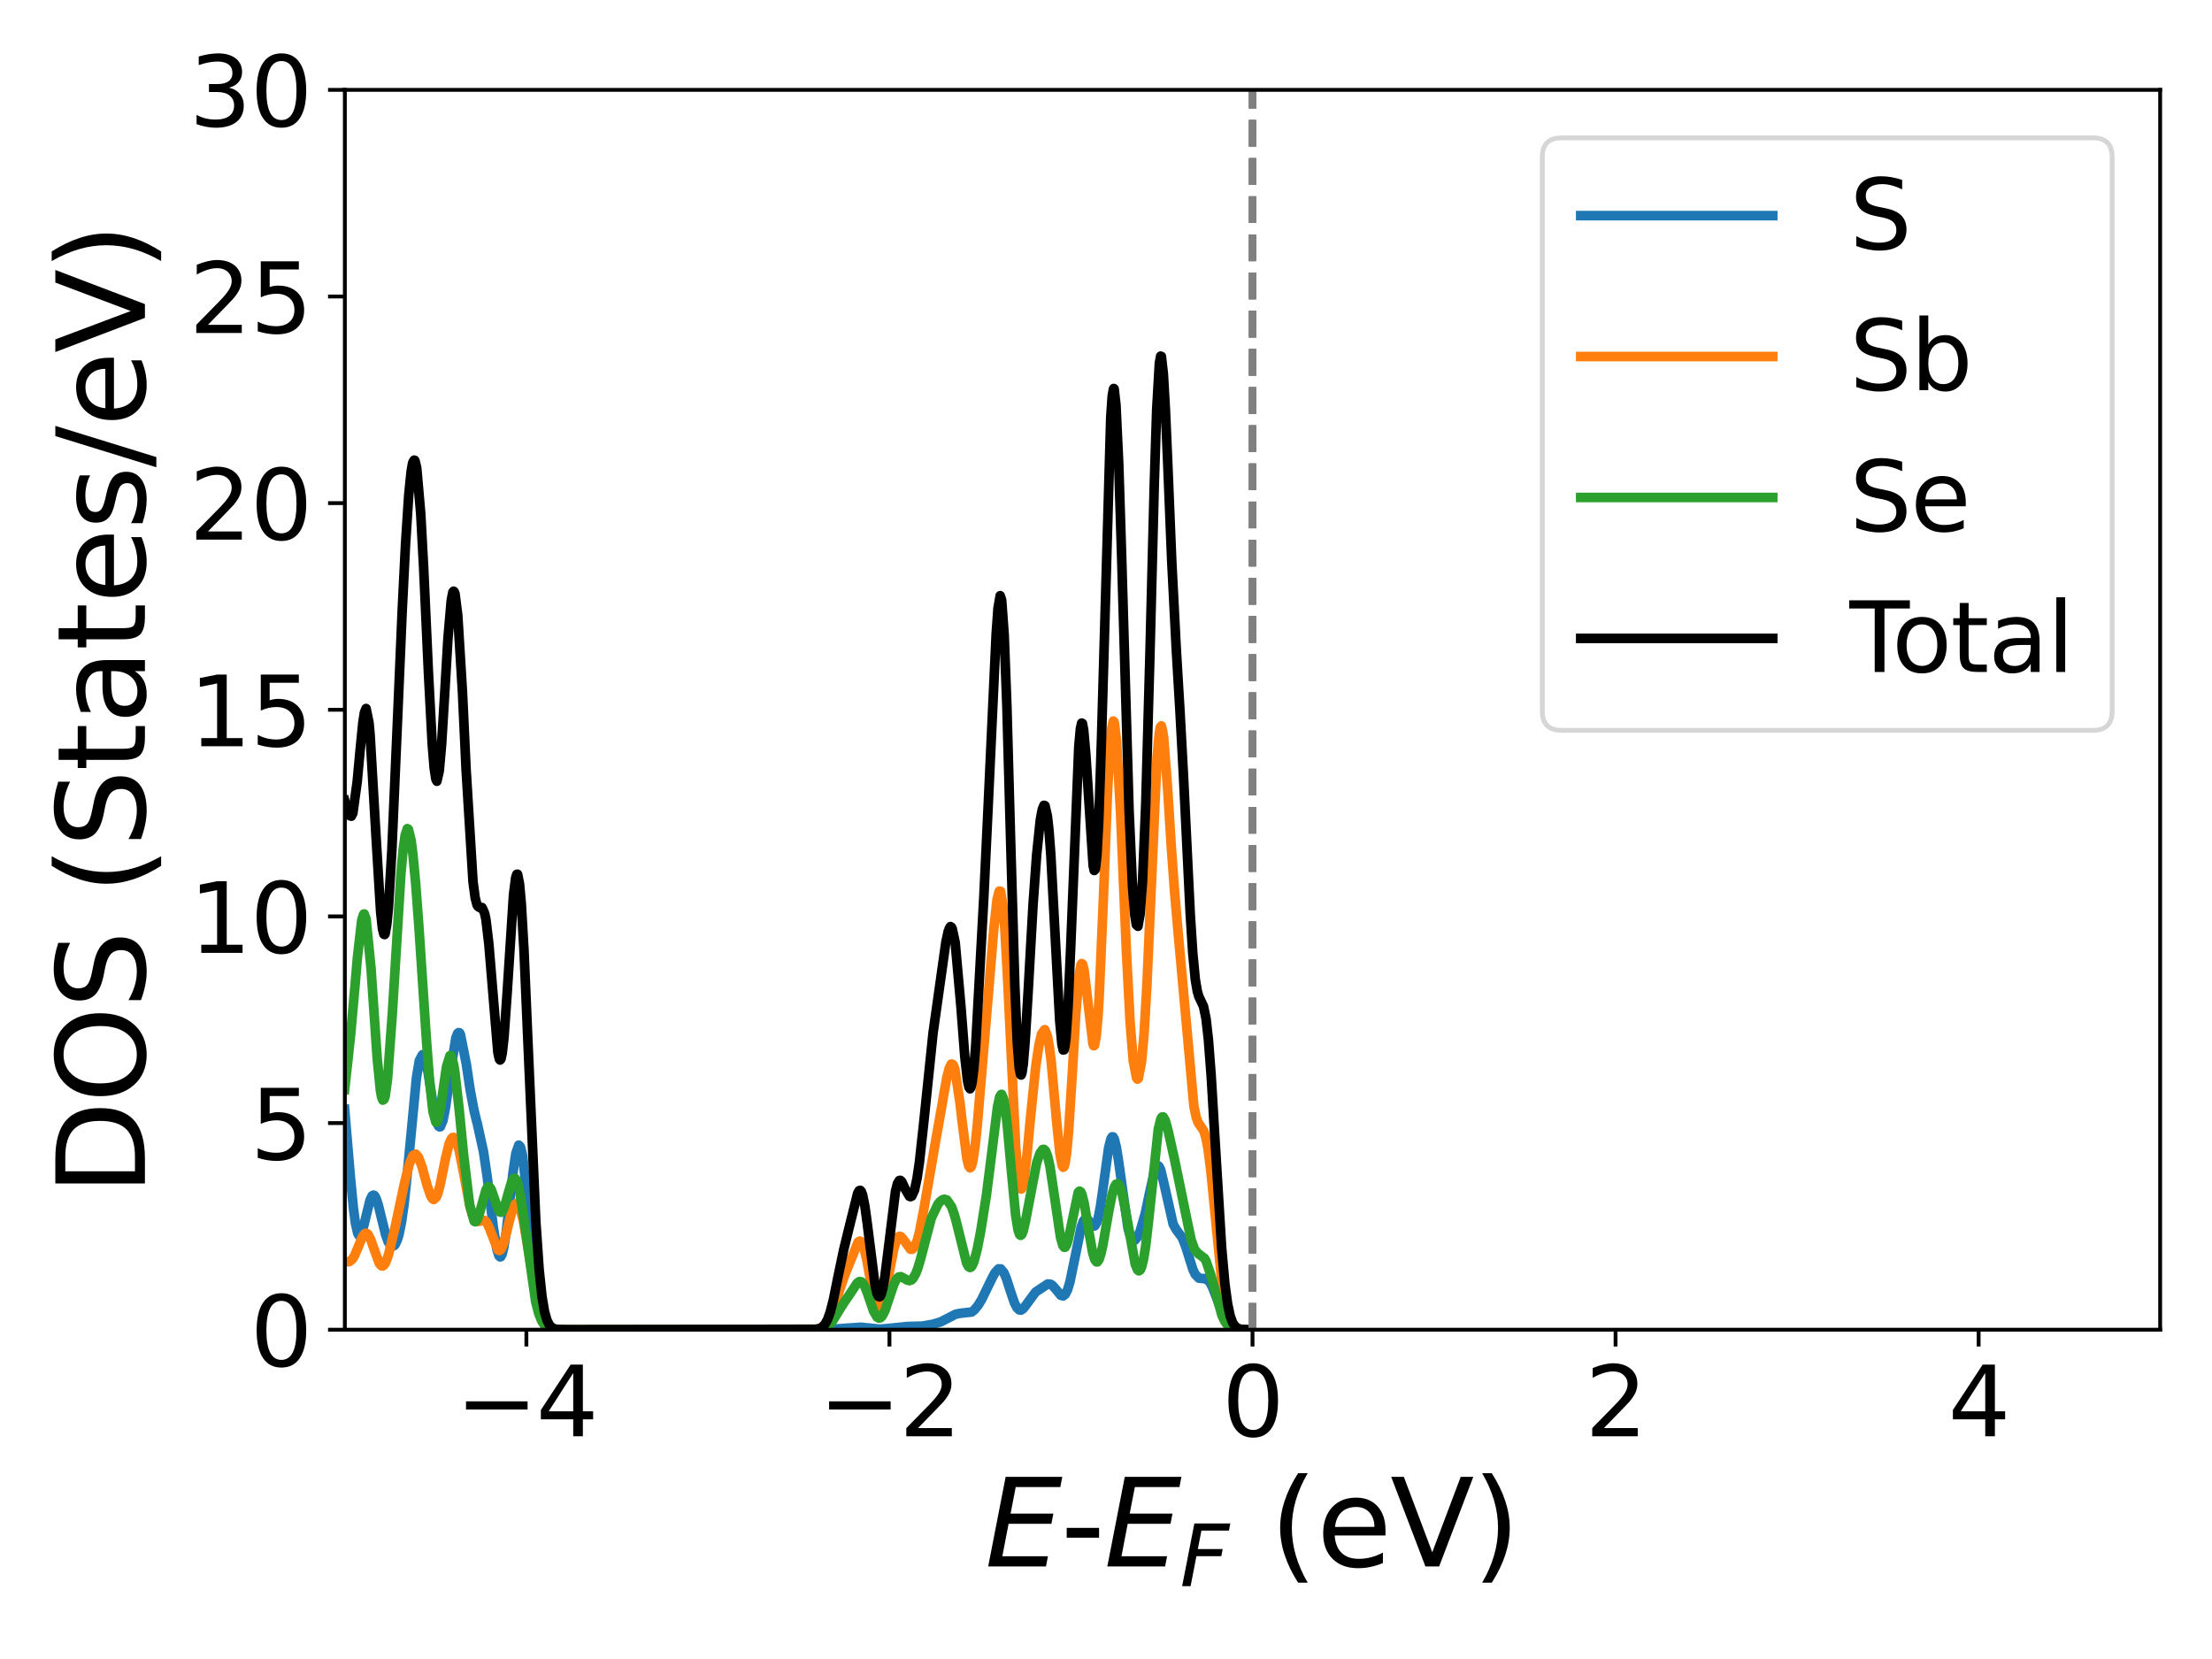 <?xml version="1.0" encoding="utf-8" standalone="no"?>
<!DOCTYPE svg PUBLIC "-//W3C//DTD SVG 1.1//EN"
  "http://www.w3.org/Graphics/SVG/1.1/DTD/svg11.dtd">
<svg xmlns:xlink="http://www.w3.org/1999/xlink" width="460.8pt" height="345.6pt" viewBox="0 0 460.8 345.6" xmlns="http://www.w3.org/2000/svg" version="1.1">
 <defs>
  <style type="text/css">*{stroke-linejoin: round; stroke-linecap: butt}</style>
 </defs>
 <g id="figure_1">
  <g id="patch_1">
   <path d="M 0 345.6 
L 460.8 345.6 
L 460.8 0 
L 0 0 
z
" style="fill: #ffffff"/>
  </g>
  <g id="axes_1">
   <g id="patch_2">
    <path d="M 71.84 277 
L 450 277 
L 450 18.72 
L 71.84 18.72 
z
" style="fill: #ffffff"/>
   </g>
   <g id="line2d_1">
    <path d="M 71.802 231.092 
L 72.369 237.895 
L 73.012 245.421 
L 73.617 251.643 
L 74.033 254.793 
L 74.525 256.959 
L 74.827 257.424 
L 74.979 257.429 
L 75.243 257.099 
L 75.546 256.28 
L 76.113 253.948 
L 77.096 249.96 
L 77.512 249.106 
L 77.815 248.961 
L 77.966 249.031 
L 78.117 249.196 
L 78.382 249.716 
L 78.836 251.134 
L 79.365 253.311 
L 80.349 257.286 
L 80.878 258.74 
L 81.445 259.546 
L 81.71 259.655 
L 82.164 259.436 
L 82.353 259.192 
L 82.769 258.317 
L 83.109 257.209 
L 83.676 254.405 
L 84.206 250.639 
L 85.076 242.131 
L 86.74 224.644 
L 87.345 220.955 
L 87.987 219.739 
L 88.025 219.705 
L 88.063 219.792 
L 88.328 220.106 
L 88.403 220.271 
L 89.16 223.347 
L 89.424 225.029 
L 90.029 228.849 
L 90.408 231.099 
L 91.088 234.036 
L 91.353 234.598 
L 91.467 234.655 
L 91.58 234.748 
L 91.618 234.716 
L 91.731 234.722 
L 92.261 233.484 
L 92.677 231.402 
L 92.866 230.343 
L 93.319 227.106 
L 93.773 223.588 
L 94.908 216.548 
L 94.983 216.121 
L 95.021 216.21 
L 95.172 215.702 
L 95.324 215.28 
L 95.399 215.371 
L 95.513 215.118 
L 95.588 215.209 
L 95.626 215.297 
L 95.664 215.127 
L 95.778 215.22 
L 95.929 215.573 
L 97.139 221.652 
L 97.933 226.962 
L 98.046 227.602 
L 98.765 231.365 
L 99.294 233.574 
L 99.446 234.113 
L 100.731 239.976 
L 101.526 245.397 
L 102.773 255.692 
L 103.53 260.349 
L 103.946 261.621 
L 104.173 261.831 
L 104.324 261.798 
L 104.589 261.306 
L 104.929 260.009 
L 105.421 256.917 
L 106.328 249.013 
L 106.858 244.329 
L 107.463 240.239 
L 108.068 238.545 
L 108.219 238.662 
L 108.446 238.987 
L 108.9 240.909 
L 110.564 256.68 
L 111.547 266.172 
L 112.303 271.281 
L 112.908 273.894 
L 113.4 275.234 
L 113.967 276.146 
L 114.534 276.62 
L 115.177 276.863 
L 116.198 276.979 
L 119.526 277 
L 173.376 276.893 
L 179.351 276.482 
L 180.864 276.637 
L 183.208 276.884 
L 184.683 276.774 
L 189.145 276.322 
L 192.171 276.243 
L 194.326 275.867 
L 195.952 275.374 
L 197.351 274.661 
L 199.091 273.768 
L 200.074 273.575 
L 202.419 273.318 
L 203.024 272.839 
L 203.78 271.888 
L 204.499 270.709 
L 206.692 266.208 
L 207.259 265.144 
L 208.015 264.328 
L 208.469 264.332 
L 209.112 265.084 
L 209.642 266.319 
L 210.511 269.022 
L 211.343 271.447 
L 211.873 272.46 
L 212.326 272.883 
L 212.705 272.917 
L 213.158 272.615 
L 213.726 271.88 
L 215.73 269.158 
L 218.264 267.477 
L 218.755 267.498 
L 219.133 267.686 
L 219.738 268.319 
L 220.986 269.842 
L 221.478 269.965 
L 221.894 269.655 
L 222.385 268.705 
L 222.877 267.085 
L 223.785 262.721 
L 225.222 255.632 
L 225.675 254.381 
L 226.091 253.905 
L 226.281 253.877 
L 226.583 254.007 
L 227.15 254.747 
L 227.944 255.405 
L 228.096 255.34 
L 228.512 254.607 
L 228.776 253.708 
L 229.23 251.38 
L 229.76 247.683 
L 230.932 239.192 
L 231.424 237.227 
L 231.688 236.818 
L 231.877 236.835 
L 232.142 237.303 
L 232.558 238.973 
L 233.012 241.815 
L 234.978 255.854 
L 235.47 257.58 
L 235.886 258.294 
L 236.151 258.424 
L 236.377 258.384 
L 236.869 257.851 
L 237.512 256.474 
L 238.571 252.799 
L 239.403 248.838 
L 240.462 244.091 
L 240.84 243.131 
L 241.256 242.831 
L 241.445 242.992 
L 241.785 243.667 
L 242.541 246.826 
L 244.394 255.034 
L 245.037 256.163 
L 246.285 257.843 
L 247.004 259.698 
L 248.479 264.391 
L 248.97 265.461 
L 249.764 266.269 
L 250.558 266.341 
L 250.937 266.332 
L 251.806 266.841 
L 252.109 267.241 
L 252.638 268.292 
L 255.285 275.159 
L 255.928 276.047 
L 256.571 276.56 
L 257.29 276.839 
L 258.311 276.97 
L 260.088 276.999 
L 260.088 276.999 
" clip-path="url(#p905c596f82)" style="fill: none; stroke: #1f77b4; stroke-width: 2; stroke-linecap: square"/>
   </g>
   <g id="line2d_2">
    <path d="M 71.802 262.739 
L 72.105 262.849 
L 72.672 262.84 
L 72.861 262.765 
L 73.428 262.274 
L 73.844 261.603 
L 74.638 259.721 
L 75.508 257.63 
L 75.962 257.015 
L 76.189 256.903 
L 76.491 256.987 
L 76.68 257.172 
L 77.248 258.276 
L 77.701 259.586 
L 79.025 263.215 
L 79.441 263.682 
L 79.706 263.734 
L 79.97 263.568 
L 80.349 262.981 
L 80.916 261.452 
L 82.353 255.449 
L 84.168 246.872 
L 85.227 242.624 
L 86.021 240.729 
L 86.626 240.428 
L 87.155 241.035 
L 87.874 242.921 
L 89.008 247.057 
L 89.765 249.238 
L 90.143 249.77 
L 90.37 249.883 
L 90.899 249.375 
L 91.24 248.538 
L 91.693 246.828 
L 92.828 241.233 
L 93.584 238.183 
L 94.038 237.193 
L 94.265 236.97 
L 94.492 236.935 
L 94.756 237.155 
L 95.097 237.803 
L 95.626 239.557 
L 96.572 244.334 
L 97.895 251.321 
L 98.387 253.058 
L 98.954 254.177 
L 99.219 254.417 
L 99.483 254.478 
L 99.899 254.419 
L 100.126 254.315 
L 100.883 254.209 
L 101.11 254.362 
L 101.374 254.648 
L 101.942 255.82 
L 103.719 260.381 
L 104.059 260.51 
L 104.286 260.364 
L 104.664 259.711 
L 105.005 258.742 
L 106.328 253.473 
L 106.858 251.735 
L 107.274 250.91 
L 107.538 250.692 
L 107.803 250.729 
L 108.332 251.623 
L 109.013 254.27 
L 109.769 258.686 
L 112.19 272.82 
L 112.833 274.748 
L 113.4 275.802 
L 113.967 276.413 
L 114.572 276.751 
L 115.366 276.93 
L 116.917 276.996 
L 132.648 277 
L 170.502 276.892 
L 171.296 276.641 
L 171.939 276.174 
L 172.468 275.506 
L 173.073 274.34 
L 173.716 272.622 
L 174.964 268.561 
L 175.947 265.701 
L 178.746 258.783 
L 179.086 258.543 
L 179.351 258.633 
L 179.653 259.067 
L 179.994 260.008 
L 180.561 262.446 
L 181.204 265.948 
L 182.111 270.484 
L 182.603 272.035 
L 182.981 272.61 
L 183.284 272.65 
L 183.511 272.439 
L 183.813 271.834 
L 184.191 270.598 
L 184.721 268.152 
L 185.515 263.671 
L 186.233 260.028 
L 186.801 258.193 
L 187.179 257.634 
L 187.406 257.535 
L 187.67 257.618 
L 188.049 258.017 
L 189.675 260.248 
L 190.015 260.244 
L 190.242 260.085 
L 190.582 259.627 
L 191.074 258.4 
L 191.565 256.54 
L 192.435 252.007 
L 195.045 236.912 
L 195.158 236.302 
L 195.952 231.816 
L 196.217 230.342 
L 196.557 228.277 
L 197.238 224.512 
L 197.389 223.87 
L 197.767 222.44 
L 198.183 221.66 
L 198.448 221.723 
L 198.599 221.911 
L 198.902 222.649 
L 199.998 229.877 
L 200.339 232.863 
L 201.435 241.474 
L 201.814 242.943 
L 202.078 243.286 
L 202.267 243.135 
L 202.456 242.677 
L 202.721 241.562 
L 203.175 238.338 
L 203.591 234.356 
L 206.087 204.772 
L 207.032 193.489 
L 207.713 187.318 
L 208.167 185.636 
L 208.431 185.661 
L 208.961 188.936 
L 209.339 193.703 
L 209.944 204.691 
L 211.57 238.598 
L 212.1 245.022 
L 212.478 247.272 
L 212.705 247.697 
L 212.818 247.668 
L 213.045 247.152 
L 213.347 245.639 
L 213.953 240.495 
L 214.633 233.196 
L 215.73 222.496 
L 215.919 221.127 
L 216.373 218.072 
L 216.486 217.446 
L 216.978 215.381 
L 217.583 214.536 
L 217.658 214.492 
L 217.696 214.556 
L 218.226 215.976 
L 218.604 218.12 
L 218.982 221.123 
L 220.079 233.231 
L 220.797 240.347 
L 221.251 242.769 
L 221.478 243.166 
L 221.667 243.011 
L 221.894 242.237 
L 222.196 240.183 
L 222.612 235.628 
L 223.369 223.775 
L 224.087 211.514 
L 224.768 203.241 
L 225.184 200.987 
L 225.222 200.971 
L 225.335 200.727 
L 225.373 200.742 
L 225.524 200.87 
L 225.827 202.014 
L 227.68 217.457 
L 227.831 217.846 
L 227.869 217.73 
L 227.944 217.825 
L 227.982 217.701 
L 228.02 217.712 
L 228.36 215.926 
L 228.739 211.641 
L 228.965 207.963 
L 229.835 187.746 
L 230.705 165.291 
L 231.197 156.103 
L 231.499 152.208 
L 231.915 150.204 
L 231.991 150.278 
L 232.066 150.352 
L 232.18 150.855 
L 232.596 154.382 
L 233.428 169.231 
L 233.919 180.936 
L 234.638 197.928 
L 235.432 213.098 
L 236.075 220.978 
L 236.756 224.543 
L 236.945 224.809 
L 237.096 224.653 
L 237.134 224.663 
L 237.814 221.134 
L 238.344 215.129 
L 238.911 205.419 
L 241.029 157.861 
L 241.483 152.825 
L 241.709 151.482 
L 241.747 151.481 
L 241.899 151.299 
L 241.936 151.215 
L 242.201 152.271 
L 242.428 153.79 
L 243.26 164.589 
L 243.978 176.06 
L 244.697 185.924 
L 245.302 192.88 
L 248.705 230.413 
L 249.197 232.795 
L 249.613 233.892 
L 250.785 235.618 
L 251.201 236.971 
L 251.617 239.122 
L 252.185 243.423 
L 252.941 251.013 
L 254.453 266.313 
L 255.134 271.007 
L 255.739 273.762 
L 256.269 275.257 
L 256.798 276.129 
L 257.365 276.621 
L 258.008 276.868 
L 258.991 276.979 
L 260.088 276.998 
L 260.088 276.998 
" clip-path="url(#p905c596f82)" style="fill: none; stroke: #ff7f0e; stroke-width: 2; stroke-linecap: square"/>
   </g>
   <g id="line2d_3">
    <path d="M 71.802 226.95 
L 73.012 215.86 
L 73.92 205.751 
L 74.449 199.527 
L 75.319 191.948 
L 75.395 191.517 
L 75.735 190.483 
L 75.773 190.569 
L 75.811 190.396 
L 75.848 190.482 
L 75.886 190.396 
L 75.924 190.568 
L 76.264 191.428 
L 77.286 201.667 
L 78.571 220.435 
L 79.252 227.254 
L 79.479 228.479 
L 79.744 229.182 
L 80.008 229.014 
L 80.235 228.4 
L 80.727 224.832 
L 81.748 210.913 
L 83.525 181.884 
L 83.979 176.966 
L 84.395 174.019 
L 84.849 172.62 
L 84.962 172.736 
L 85 172.691 
L 85.076 172.772 
L 85.643 175.031 
L 86.021 178.049 
L 86.588 184.012 
L 87.269 193.1 
L 88.819 216.441 
L 89.462 224.865 
L 90.181 231.5 
L 90.786 233.754 
L 90.861 233.696 
L 90.937 233.784 
L 90.975 233.717 
L 91.013 233.743 
L 91.051 233.641 
L 91.126 233.539 
L 91.731 231.089 
L 93.017 222.192 
L 93.735 219.914 
L 93.887 219.899 
L 94.492 221.698 
L 94.756 223.326 
L 95.626 230.843 
L 96.534 240.168 
L 97.82 250.934 
L 98.765 254.39 
L 98.992 254.517 
L 99.257 254.342 
L 99.483 253.943 
L 99.862 252.843 
L 101.261 247.792 
L 101.639 247.238 
L 101.979 247.272 
L 102.358 247.84 
L 103.038 249.84 
L 103.87 252.154 
L 104.21 252.522 
L 104.437 252.537 
L 104.816 252.059 
L 105.156 251.204 
L 105.912 248.445 
L 106.517 246.382 
L 106.971 245.537 
L 107.311 245.484 
L 107.614 245.914 
L 107.954 246.94 
L 108.332 248.691 
L 108.937 252.593 
L 111.585 271.162 
L 112.227 273.638 
L 112.795 275.087 
L 113.362 275.987 
L 113.967 276.528 
L 114.61 276.81 
L 115.555 276.959 
L 117.711 277 
L 170.464 276.949 
L 171.523 276.753 
L 172.241 276.409 
L 172.884 275.865 
L 173.641 274.899 
L 174.889 272.835 
L 175.721 271.515 
L 176.931 269.756 
L 178.557 267.289 
L 179.011 266.964 
L 179.427 267.012 
L 179.805 267.397 
L 180.183 268.081 
L 180.674 269.332 
L 181.998 273.168 
L 182.717 274.391 
L 183.095 274.6 
L 183.435 274.514 
L 183.775 274.173 
L 184.343 273.077 
L 185.288 270.259 
L 186.233 267.462 
L 186.763 266.447 
L 187.217 266.011 
L 187.67 265.952 
L 188.502 266.392 
L 188.956 266.668 
L 189.448 266.782 
L 189.864 266.636 
L 190.204 266.319 
L 190.809 265.24 
L 191.225 264.127 
L 191.755 262.34 
L 194.023 253.717 
L 195.423 250.797 
L 195.876 250.268 
L 196.406 249.899 
L 196.708 249.82 
L 197.276 249.982 
L 198.221 251.375 
L 198.75 252.858 
L 199.166 254.318 
L 201.36 263.13 
L 201.738 263.836 
L 202.04 264.04 
L 202.23 263.999 
L 202.456 263.781 
L 202.872 262.888 
L 203.553 260.31 
L 204.272 256.634 
L 205.482 249.039 
L 206.465 241.262 
L 207.789 230.636 
L 208.242 228.512 
L 208.318 228.366 
L 208.545 228.007 
L 208.658 227.964 
L 209.074 228.964 
L 209.415 230.874 
L 209.831 234.414 
L 210.511 241.975 
L 211.57 253.122 
L 212.062 256.162 
L 212.402 257.179 
L 212.629 257.352 
L 212.856 257.172 
L 213.158 256.424 
L 213.612 254.469 
L 215.957 242.242 
L 216.637 240.249 
L 217.205 239.46 
L 217.469 239.425 
L 217.81 239.751 
L 218.226 240.802 
L 218.717 242.952 
L 219.549 248.475 
L 220.911 257.725 
L 221.402 259.457 
L 221.705 259.837 
L 221.894 259.81 
L 222.196 259.322 
L 222.499 258.348 
L 222.877 256.62 
L 224.617 248.392 
L 224.881 248.129 
L 225.146 248.291 
L 225.411 248.859 
L 225.902 250.878 
L 226.772 256.216 
L 227.604 260.887 
L 228.058 262.404 
L 228.436 262.883 
L 228.625 262.868 
L 228.965 262.366 
L 229.306 261.34 
L 229.76 259.33 
L 230.932 252.547 
L 231.65 248.929 
L 232.142 247.296 
L 232.482 246.693 
L 232.861 246.586 
L 233.277 247.151 
L 233.692 248.387 
L 234.335 251.435 
L 236.491 263.393 
L 236.982 264.564 
L 237.247 264.747 
L 237.55 264.535 
L 237.814 263.961 
L 238.23 262.291 
L 238.684 259.422 
L 239.251 254.514 
L 241.293 235.227 
L 241.823 233.083 
L 241.936 232.881 
L 242.088 232.685 
L 242.315 232.67 
L 242.617 233.173 
L 242.731 233.361 
L 242.995 234.245 
L 243.373 235.701 
L 244.735 241.809 
L 246.852 252.116 
L 248.138 258.295 
L 248.895 260.341 
L 249.575 261.118 
L 250.899 262.11 
L 251.239 262.681 
L 252.185 265.466 
L 254.567 274.067 
L 255.21 275.381 
L 255.815 276.157 
L 256.458 276.619 
L 257.214 276.87 
L 258.349 276.981 
L 260.088 277 
L 260.088 277 
" clip-path="url(#p905c596f82)" style="fill: none; stroke: #2ca02c; stroke-width: 2; stroke-linecap: square"/>
   </g>
   <g id="line2d_4">
    <path d="M 71.802 166.781 
L 72.029 167.682 
L 72.18 168.165 
L 72.407 168.922 
L 72.596 169.407 
L 72.937 169.962 
L 73.201 170.03 
L 73.466 169.447 
L 73.504 169.433 
L 74.411 162.822 
L 74.979 156.694 
L 75.584 150.554 
L 75.924 148.402 
L 76.264 147.597 
L 76.87 150.554 
L 77.096 153.029 
L 78.307 173.818 
L 79.29 189.953 
L 79.668 193.433 
L 79.97 194.622 
L 80.008 194.585 
L 80.122 194.687 
L 80.16 194.573 
L 80.235 194.498 
L 80.575 192.572 
L 80.916 189.146 
L 81.634 177.103 
L 82.882 148.306 
L 83.79 127.149 
L 84.471 113.497 
L 85.151 103.106 
L 85.643 98.236 
L 85.945 96.501 
L 86.059 96.208 
L 86.286 95.853 
L 86.399 95.892 
L 86.475 96.07 
L 86.815 97.505 
L 87.647 107.027 
L 88.252 118.226 
L 89.235 139.826 
L 90.029 154.872 
L 90.445 160.007 
L 90.786 162.262 
L 91.013 162.746 
L 91.504 160.598 
L 91.996 155.081 
L 92.714 143.232 
L 93.319 132.978 
L 94 125.084 
L 94.114 124.474 
L 94.303 123.507 
L 94.341 123.329 
L 94.416 123.357 
L 94.454 123.394 
L 94.492 123.155 
L 94.567 123.21 
L 94.643 123.318 
L 94.794 123.715 
L 95.362 128.215 
L 96.345 144.258 
L 97.101 160.382 
L 98.538 183.693 
L 98.992 187.064 
L 99.37 188.521 
L 99.559 188.812 
L 99.862 189.032 
L 100.089 189.093 
L 100.126 189.146 
L 100.164 189.019 
L 100.353 189.171 
L 100.391 189.045 
L 100.467 189.149 
L 100.958 190.266 
L 101.223 191.509 
L 101.828 196.574 
L 103.719 219.288 
L 104.021 220.618 
L 104.173 220.825 
L 104.21 220.797 
L 104.362 220.6 
L 104.626 219.376 
L 105.005 215.988 
L 105.648 206.858 
L 106.971 186.392 
L 107.425 182.844 
L 107.652 182.141 
L 107.765 182.135 
L 107.803 182.106 
L 107.841 182.191 
L 108.219 184.092 
L 108.597 188.248 
L 109.164 198.089 
L 109.921 215.734 
L 111.622 254.47 
L 112.303 264.379 
L 112.908 270.118 
L 113.438 273.241 
L 113.929 274.989 
L 114.421 275.989 
L 114.95 276.55 
L 115.517 276.827 
L 116.349 276.963 
L 118.429 277 
L 169.973 276.933 
L 170.842 276.715 
L 171.41 276.355 
L 171.939 275.732 
L 172.431 274.793 
L 172.96 273.301 
L 173.603 270.782 
L 174.624 265.735 
L 175.758 260.339 
L 177.044 255.088 
L 178.67 248.561 
L 178.973 248.044 
L 179.2 247.968 
L 179.427 248.204 
L 179.691 248.891 
L 180.183 251.339 
L 180.674 254.961 
L 182.301 267.811 
L 182.717 269.524 
L 183.019 270.098 
L 183.208 270.162 
L 183.359 270.047 
L 183.586 269.599 
L 183.889 268.497 
L 184.305 266.128 
L 184.872 261.672 
L 186.536 248.215 
L 186.952 246.568 
L 187.33 245.927 
L 187.557 245.883 
L 187.859 246.16 
L 188.616 247.775 
L 189.448 249.209 
L 189.675 249.289 
L 189.939 249.172 
L 190.507 247.926 
L 191.036 245.487 
L 191.528 242.149 
L 192.435 233.855 
L 194.364 215.251 
L 197.049 196.211 
L 197.54 193.998 
L 197.578 193.999 
L 197.767 193.382 
L 197.994 193.024 
L 198.145 193.175 
L 198.183 193.14 
L 198.221 193.194 
L 198.372 193.5 
L 198.977 196.281 
L 200.188 209.769 
L 200.982 220.091 
L 201.549 225.14 
L 201.851 226.503 
L 202.078 226.811 
L 202.267 226.512 
L 202.494 225.545 
L 202.835 222.922 
L 203.251 217.968 
L 204.952 186.844 
L 205.822 168.56 
L 207.524 131.967 
L 207.902 126.725 
L 208.356 124.088 
L 208.658 124.984 
L 209.188 132.213 
L 209.755 147.173 
L 210.549 175.746 
L 211.419 205.572 
L 211.91 217.087 
L 212.326 222.53 
L 212.591 223.84 
L 212.705 223.947 
L 212.742 223.917 
L 212.894 223.499 
L 213.158 221.732 
L 213.574 216.73 
L 214.179 206.617 
L 215.2 188.495 
L 215.957 178.021 
L 216.713 170.826 
L 216.827 170.168 
L 217.129 168.603 
L 217.469 167.762 
L 217.621 167.789 
L 217.696 167.849 
L 218.188 170.001 
L 218.528 173.058 
L 218.906 178.073 
L 219.776 194.336 
L 220.759 212.65 
L 221.213 217.53 
L 221.478 218.734 
L 221.667 218.702 
L 221.856 217.927 
L 222.083 216.024 
L 222.499 209.819 
L 223.066 196.803 
L 224.73 155.515 
L 225.07 151.763 
L 225.335 150.626 
L 225.486 150.693 
L 225.751 152.097 
L 226.205 157.247 
L 227.718 180.283 
L 227.944 181.339 
L 228.134 181.158 
L 228.209 180.84 
L 228.512 178.135 
L 228.89 171.079 
L 229.457 154.125 
L 231.386 86.979 
L 231.688 82.53 
L 231.953 81.025 
L 232.029 80.925 
L 232.066 80.968 
L 232.104 81.018 
L 232.482 84.447 
L 233.05 96.554 
L 233.655 115.774 
L 235.205 168.857 
L 235.924 184.766 
L 236.377 190.479 
L 236.718 192.644 
L 237.058 192.958 
L 237.512 190.365 
L 238.004 183.653 
L 238.684 167.429 
L 239.554 136.302 
L 240.462 100.771 
L 240.953 85.478 
L 241.52 75.623 
L 241.785 74.189 
L 241.823 74.276 
L 241.936 74.247 
L 242.352 77.907 
L 242.768 85.193 
L 243.26 96.443 
L 244.092 116.831 
L 245.037 135.201 
L 245.794 147.862 
L 246.55 161.807 
L 247.949 190.399 
L 248.479 198.611 
L 249.008 204.064 
L 249.424 206.511 
L 249.726 207.561 
L 250.71 209.636 
L 251.239 212.212 
L 251.731 216.558 
L 252.298 223.919 
L 253.054 236.529 
L 254.491 259.954 
L 255.172 267.489 
L 255.739 271.67 
L 256.269 274.128 
L 256.76 275.488 
L 257.252 276.257 
L 257.781 276.68 
L 258.424 276.897 
L 259.521 276.989 
L 260.088 276.997 
L 260.088 276.997 
" clip-path="url(#p905c596f82)" style="fill: none; stroke: #000000; stroke-width: 2; stroke-linecap: square"/>
   </g>
   <g id="matplotlib.axis_1">
    <g id="xtick_1">
     <g id="line2d_5">
      <defs>
       <path id="m654ee5c0a4" d="M 0 0 
L 0 3.5 
" style="stroke: #000000; stroke-width: 0.8"/>
      </defs>
      <g>
       <use xlink:href="#m654ee5c0a4" x="109.656" y="277" style="stroke: #000000; stroke-width: 0.8"/>
      </g>
     </g>
     <g id="text_1">
      <!-- −4 -->
      <g transform="translate(94.914 299.197) scale(0.2 -0.2)">
       <defs>
        <path id="DejaVuSans-2212" d="M 678 2272 
L 4684 2272 
L 4684 1741 
L 678 1741 
L 678 2272 
z
" transform="scale(0.016)"/>
        <path id="DejaVuSans-34" d="M 2419 4116 
L 825 1625 
L 2419 1625 
L 2419 4116 
z
M 2253 4666 
L 3047 4666 
L 3047 1625 
L 3713 1625 
L 3713 1100 
L 3047 1100 
L 3047 0 
L 2419 0 
L 2419 1100 
L 313 1100 
L 313 1709 
L 2253 4666 
z
" transform="scale(0.016)"/>
       </defs>
       <use xlink:href="#DejaVuSans-2212"/>
       <use xlink:href="#DejaVuSans-34" x="83.789"/>
      </g>
     </g>
    </g>
    <g id="xtick_2">
     <g id="line2d_6">
      <g>
       <use xlink:href="#m654ee5c0a4" x="185.288" y="277" style="stroke: #000000; stroke-width: 0.8"/>
      </g>
     </g>
     <g id="text_2">
      <!-- −2 -->
      <g transform="translate(170.546 299.197) scale(0.2 -0.2)">
       <defs>
        <path id="DejaVuSans-32" d="M 1228 531 
L 3431 531 
L 3431 0 
L 469 0 
L 469 531 
Q 828 903 1448 1529 
Q 2069 2156 2228 2338 
Q 2531 2678 2651 2914 
Q 2772 3150 2772 3378 
Q 2772 3750 2511 3984 
Q 2250 4219 1831 4219 
Q 1534 4219 1204 4116 
Q 875 4013 500 3803 
L 500 4441 
Q 881 4594 1212 4672 
Q 1544 4750 1819 4750 
Q 2544 4750 2975 4387 
Q 3406 4025 3406 3419 
Q 3406 3131 3298 2873 
Q 3191 2616 2906 2266 
Q 2828 2175 2409 1742 
Q 1991 1309 1228 531 
z
" transform="scale(0.016)"/>
       </defs>
       <use xlink:href="#DejaVuSans-2212"/>
       <use xlink:href="#DejaVuSans-32" x="83.789"/>
      </g>
     </g>
    </g>
    <g id="xtick_3">
     <g id="line2d_7">
      <g>
       <use xlink:href="#m654ee5c0a4" x="260.92" y="277" style="stroke: #000000; stroke-width: 0.8"/>
      </g>
     </g>
     <g id="text_3">
      <!-- 0 -->
      <g transform="translate(254.558 299.197) scale(0.2 -0.2)">
       <defs>
        <path id="DejaVuSans-30" d="M 2034 4250 
Q 1547 4250 1301 3770 
Q 1056 3291 1056 2328 
Q 1056 1369 1301 889 
Q 1547 409 2034 409 
Q 2525 409 2770 889 
Q 3016 1369 3016 2328 
Q 3016 3291 2770 3770 
Q 2525 4250 2034 4250 
z
M 2034 4750 
Q 2819 4750 3233 4129 
Q 3647 3509 3647 2328 
Q 3647 1150 3233 529 
Q 2819 -91 2034 -91 
Q 1250 -91 836 529 
Q 422 1150 422 2328 
Q 422 3509 836 4129 
Q 1250 4750 2034 4750 
z
" transform="scale(0.016)"/>
       </defs>
       <use xlink:href="#DejaVuSans-30"/>
      </g>
     </g>
    </g>
    <g id="xtick_4">
     <g id="line2d_8">
      <g>
       <use xlink:href="#m654ee5c0a4" x="336.552" y="277" style="stroke: #000000; stroke-width: 0.8"/>
      </g>
     </g>
     <g id="text_4">
      <!-- 2 -->
      <g transform="translate(330.19 299.197) scale(0.2 -0.2)">
       <use xlink:href="#DejaVuSans-32"/>
      </g>
     </g>
    </g>
    <g id="xtick_5">
     <g id="line2d_9">
      <g>
       <use xlink:href="#m654ee5c0a4" x="412.184" y="277" style="stroke: #000000; stroke-width: 0.8"/>
      </g>
     </g>
     <g id="text_5">
      <!-- 4 -->
      <g transform="translate(405.822 299.197) scale(0.2 -0.2)">
       <use xlink:href="#DejaVuSans-34"/>
      </g>
     </g>
    </g>
    <g id="text_6">
     <!-- $E$-$E_F$ (eV) -->
     <g transform="translate(205.17 326.352) scale(0.25 -0.25)">
      <defs>
       <path id="DejaVuSans-Oblique-45" d="M 1081 4666 
L 4031 4666 
L 3928 4134 
L 1606 4134 
L 1338 2753 
L 3566 2753 
L 3463 2222 
L 1234 2222 
L 909 531 
L 3284 531 
L 3181 0 
L 172 0 
L 1081 4666 
z
" transform="scale(0.016)"/>
       <path id="DejaVuSans-2d" d="M 313 2009 
L 1997 2009 
L 1997 1497 
L 313 1497 
L 313 2009 
z
" transform="scale(0.016)"/>
       <path id="DejaVuSans-Oblique-46" d="M 1081 4666 
L 3756 4666 
L 3653 4134 
L 1606 4134 
L 1338 2759 
L 3188 2759 
L 3084 2228 
L 1234 2228 
L 800 0 
L 172 0 
L 1081 4666 
z
" transform="scale(0.016)"/>
       <path id="DejaVuSans-20" transform="scale(0.016)"/>
       <path id="DejaVuSans-28" d="M 1984 4856 
Q 1566 4138 1362 3434 
Q 1159 2731 1159 2009 
Q 1159 1288 1364 580 
Q 1569 -128 1984 -844 
L 1484 -844 
Q 1016 -109 783 600 
Q 550 1309 550 2009 
Q 550 2706 781 3412 
Q 1013 4119 1484 4856 
L 1984 4856 
z
" transform="scale(0.016)"/>
       <path id="DejaVuSans-65" d="M 3597 1894 
L 3597 1613 
L 953 1613 
Q 991 1019 1311 708 
Q 1631 397 2203 397 
Q 2534 397 2845 478 
Q 3156 559 3463 722 
L 3463 178 
Q 3153 47 2828 -22 
Q 2503 -91 2169 -91 
Q 1331 -91 842 396 
Q 353 884 353 1716 
Q 353 2575 817 3079 
Q 1281 3584 2069 3584 
Q 2775 3584 3186 3129 
Q 3597 2675 3597 1894 
z
M 3022 2063 
Q 3016 2534 2758 2815 
Q 2500 3097 2075 3097 
Q 1594 3097 1305 2825 
Q 1016 2553 972 2059 
L 3022 2063 
z
" transform="scale(0.016)"/>
       <path id="DejaVuSans-56" d="M 1831 0 
L 50 4666 
L 709 4666 
L 2188 738 
L 3669 4666 
L 4325 4666 
L 2547 0 
L 1831 0 
z
" transform="scale(0.016)"/>
       <path id="DejaVuSans-29" d="M 513 4856 
L 1013 4856 
Q 1481 4119 1714 3412 
Q 1947 2706 1947 2009 
Q 1947 1309 1714 600 
Q 1481 -109 1013 -844 
L 513 -844 
Q 928 -128 1133 580 
Q 1338 1288 1338 2009 
Q 1338 2731 1133 3434 
Q 928 4138 513 4856 
z
" transform="scale(0.016)"/>
      </defs>
      <use xlink:href="#DejaVuSans-Oblique-45" transform="translate(0 0.125)"/>
      <use xlink:href="#DejaVuSans-2d" transform="translate(63.184 0.125)"/>
      <use xlink:href="#DejaVuSans-Oblique-45" transform="translate(99.268 0.125)"/>
      <use xlink:href="#DejaVuSans-Oblique-46" transform="translate(162.451 -16.281) scale(0.7)"/>
      <use xlink:href="#DejaVuSans-20" transform="translate(205.449 0.125)"/>
      <use xlink:href="#DejaVuSans-28" transform="translate(237.236 0.125)"/>
      <use xlink:href="#DejaVuSans-65" transform="translate(276.25 0.125)"/>
      <use xlink:href="#DejaVuSans-56" transform="translate(337.773 0.125)"/>
      <use xlink:href="#DejaVuSans-29" transform="translate(406.182 0.125)"/>
     </g>
    </g>
   </g>
   <g id="matplotlib.axis_2">
    <g id="ytick_1">
     <g id="line2d_10">
      <defs>
       <path id="me1b25685c2" d="M 0 0 
L -3.5 0 
" style="stroke: #000000; stroke-width: 0.8"/>
      </defs>
      <g>
       <use xlink:href="#me1b25685c2" x="71.84" y="277" style="stroke: #000000; stroke-width: 0.8"/>
      </g>
     </g>
     <g id="text_7">
      <!-- 0 -->
      <g transform="translate(52.115 284.598) scale(0.2 -0.2)">
       <use xlink:href="#DejaVuSans-30"/>
      </g>
     </g>
    </g>
    <g id="ytick_2">
     <g id="line2d_11">
      <g>
       <use xlink:href="#me1b25685c2" x="71.84" y="233.953" style="stroke: #000000; stroke-width: 0.8"/>
      </g>
     </g>
     <g id="text_8">
      <!-- 5 -->
      <g transform="translate(52.115 241.552) scale(0.2 -0.2)">
       <defs>
        <path id="DejaVuSans-35" d="M 691 4666 
L 3169 4666 
L 3169 4134 
L 1269 4134 
L 1269 2991 
Q 1406 3038 1543 3061 
Q 1681 3084 1819 3084 
Q 2600 3084 3056 2656 
Q 3513 2228 3513 1497 
Q 3513 744 3044 326 
Q 2575 -91 1722 -91 
Q 1428 -91 1123 -41 
Q 819 9 494 109 
L 494 744 
Q 775 591 1075 516 
Q 1375 441 1709 441 
Q 2250 441 2565 725 
Q 2881 1009 2881 1497 
Q 2881 1984 2565 2268 
Q 2250 2553 1709 2553 
Q 1456 2553 1204 2497 
Q 953 2441 691 2322 
L 691 4666 
z
" transform="scale(0.016)"/>
       </defs>
       <use xlink:href="#DejaVuSans-35"/>
      </g>
     </g>
    </g>
    <g id="ytick_3">
     <g id="line2d_12">
      <g>
       <use xlink:href="#me1b25685c2" x="71.84" y="190.907" style="stroke: #000000; stroke-width: 0.8"/>
      </g>
     </g>
     <g id="text_9">
      <!-- 10 -->
      <g transform="translate(39.39 198.505) scale(0.2 -0.2)">
       <defs>
        <path id="DejaVuSans-31" d="M 794 531 
L 1825 531 
L 1825 4091 
L 703 3866 
L 703 4441 
L 1819 4666 
L 2450 4666 
L 2450 531 
L 3481 531 
L 3481 0 
L 794 0 
L 794 531 
z
" transform="scale(0.016)"/>
       </defs>
       <use xlink:href="#DejaVuSans-31"/>
       <use xlink:href="#DejaVuSans-30" x="63.623"/>
      </g>
     </g>
    </g>
    <g id="ytick_4">
     <g id="line2d_13">
      <g>
       <use xlink:href="#me1b25685c2" x="71.84" y="147.86" style="stroke: #000000; stroke-width: 0.8"/>
      </g>
     </g>
     <g id="text_10">
      <!-- 15 -->
      <g transform="translate(39.39 155.458) scale(0.2 -0.2)">
       <use xlink:href="#DejaVuSans-31"/>
       <use xlink:href="#DejaVuSans-35" x="63.623"/>
      </g>
     </g>
    </g>
    <g id="ytick_5">
     <g id="line2d_14">
      <g>
       <use xlink:href="#me1b25685c2" x="71.84" y="104.813" style="stroke: #000000; stroke-width: 0.8"/>
      </g>
     </g>
     <g id="text_11">
      <!-- 20 -->
      <g transform="translate(39.39 112.412) scale(0.2 -0.2)">
       <use xlink:href="#DejaVuSans-32"/>
       <use xlink:href="#DejaVuSans-30" x="63.623"/>
      </g>
     </g>
    </g>
    <g id="ytick_6">
     <g id="line2d_15">
      <g>
       <use xlink:href="#me1b25685c2" x="71.84" y="61.767" style="stroke: #000000; stroke-width: 0.8"/>
      </g>
     </g>
     <g id="text_12">
      <!-- 25 -->
      <g transform="translate(39.39 69.365) scale(0.2 -0.2)">
       <use xlink:href="#DejaVuSans-32"/>
       <use xlink:href="#DejaVuSans-35" x="63.623"/>
      </g>
     </g>
    </g>
    <g id="ytick_7">
     <g id="line2d_16">
      <g>
       <use xlink:href="#me1b25685c2" x="71.84" y="18.72" style="stroke: #000000; stroke-width: 0.8"/>
      </g>
     </g>
     <g id="text_13">
      <!-- 30 -->
      <g transform="translate(39.39 26.318) scale(0.2 -0.2)">
       <defs>
        <path id="DejaVuSans-33" d="M 2597 2516 
Q 3050 2419 3304 2112 
Q 3559 1806 3559 1356 
Q 3559 666 3084 287 
Q 2609 -91 1734 -91 
Q 1441 -91 1130 -33 
Q 819 25 488 141 
L 488 750 
Q 750 597 1062 519 
Q 1375 441 1716 441 
Q 2309 441 2620 675 
Q 2931 909 2931 1356 
Q 2931 1769 2642 2001 
Q 2353 2234 1838 2234 
L 1294 2234 
L 1294 2753 
L 1863 2753 
Q 2328 2753 2575 2939 
Q 2822 3125 2822 3475 
Q 2822 3834 2567 4026 
Q 2313 4219 1838 4219 
Q 1578 4219 1281 4162 
Q 984 4106 628 3988 
L 628 4550 
Q 988 4650 1302 4700 
Q 1616 4750 1894 4750 
Q 2613 4750 3031 4423 
Q 3450 4097 3450 3541 
Q 3450 3153 3228 2886 
Q 3006 2619 2597 2516 
z
" transform="scale(0.016)"/>
       </defs>
       <use xlink:href="#DejaVuSans-33"/>
       <use xlink:href="#DejaVuSans-30" x="63.623"/>
      </g>
     </g>
    </g>
    <g id="text_14">
     <!-- DOS (States/eV) -->
     <g transform="translate(30.191 249.04) rotate(-90) scale(0.25 -0.25)">
      <defs>
       <path id="DejaVuSans-44" d="M 1259 4147 
L 1259 519 
L 2022 519 
Q 2988 519 3436 956 
Q 3884 1394 3884 2338 
Q 3884 3275 3436 3711 
Q 2988 4147 2022 4147 
L 1259 4147 
z
M 628 4666 
L 1925 4666 
Q 3281 4666 3915 4102 
Q 4550 3538 4550 2338 
Q 4550 1131 3912 565 
Q 3275 0 1925 0 
L 628 0 
L 628 4666 
z
" transform="scale(0.016)"/>
       <path id="DejaVuSans-4f" d="M 2522 4238 
Q 1834 4238 1429 3725 
Q 1025 3213 1025 2328 
Q 1025 1447 1429 934 
Q 1834 422 2522 422 
Q 3209 422 3611 934 
Q 4013 1447 4013 2328 
Q 4013 3213 3611 3725 
Q 3209 4238 2522 4238 
z
M 2522 4750 
Q 3503 4750 4090 4092 
Q 4678 3434 4678 2328 
Q 4678 1225 4090 567 
Q 3503 -91 2522 -91 
Q 1538 -91 948 565 
Q 359 1222 359 2328 
Q 359 3434 948 4092 
Q 1538 4750 2522 4750 
z
" transform="scale(0.016)"/>
       <path id="DejaVuSans-53" d="M 3425 4513 
L 3425 3897 
Q 3066 4069 2747 4153 
Q 2428 4238 2131 4238 
Q 1616 4238 1336 4038 
Q 1056 3838 1056 3469 
Q 1056 3159 1242 3001 
Q 1428 2844 1947 2747 
L 2328 2669 
Q 3034 2534 3370 2195 
Q 3706 1856 3706 1288 
Q 3706 609 3251 259 
Q 2797 -91 1919 -91 
Q 1588 -91 1214 -16 
Q 841 59 441 206 
L 441 856 
Q 825 641 1194 531 
Q 1563 422 1919 422 
Q 2459 422 2753 634 
Q 3047 847 3047 1241 
Q 3047 1584 2836 1778 
Q 2625 1972 2144 2069 
L 1759 2144 
Q 1053 2284 737 2584 
Q 422 2884 422 3419 
Q 422 4038 858 4394 
Q 1294 4750 2059 4750 
Q 2388 4750 2728 4690 
Q 3069 4631 3425 4513 
z
" transform="scale(0.016)"/>
       <path id="DejaVuSans-74" d="M 1172 4494 
L 1172 3500 
L 2356 3500 
L 2356 3053 
L 1172 3053 
L 1172 1153 
Q 1172 725 1289 603 
Q 1406 481 1766 481 
L 2356 481 
L 2356 0 
L 1766 0 
Q 1100 0 847 248 
Q 594 497 594 1153 
L 594 3053 
L 172 3053 
L 172 3500 
L 594 3500 
L 594 4494 
L 1172 4494 
z
" transform="scale(0.016)"/>
       <path id="DejaVuSans-61" d="M 2194 1759 
Q 1497 1759 1228 1600 
Q 959 1441 959 1056 
Q 959 750 1161 570 
Q 1363 391 1709 391 
Q 2188 391 2477 730 
Q 2766 1069 2766 1631 
L 2766 1759 
L 2194 1759 
z
M 3341 1997 
L 3341 0 
L 2766 0 
L 2766 531 
Q 2569 213 2275 61 
Q 1981 -91 1556 -91 
Q 1019 -91 701 211 
Q 384 513 384 1019 
Q 384 1609 779 1909 
Q 1175 2209 1959 2209 
L 2766 2209 
L 2766 2266 
Q 2766 2663 2505 2880 
Q 2244 3097 1772 3097 
Q 1472 3097 1187 3025 
Q 903 2953 641 2809 
L 641 3341 
Q 956 3463 1253 3523 
Q 1550 3584 1831 3584 
Q 2591 3584 2966 3190 
Q 3341 2797 3341 1997 
z
" transform="scale(0.016)"/>
       <path id="DejaVuSans-73" d="M 2834 3397 
L 2834 2853 
Q 2591 2978 2328 3040 
Q 2066 3103 1784 3103 
Q 1356 3103 1142 2972 
Q 928 2841 928 2578 
Q 928 2378 1081 2264 
Q 1234 2150 1697 2047 
L 1894 2003 
Q 2506 1872 2764 1633 
Q 3022 1394 3022 966 
Q 3022 478 2636 193 
Q 2250 -91 1575 -91 
Q 1294 -91 989 -36 
Q 684 19 347 128 
L 347 722 
Q 666 556 975 473 
Q 1284 391 1588 391 
Q 1994 391 2212 530 
Q 2431 669 2431 922 
Q 2431 1156 2273 1281 
Q 2116 1406 1581 1522 
L 1381 1569 
Q 847 1681 609 1914 
Q 372 2147 372 2553 
Q 372 3047 722 3315 
Q 1072 3584 1716 3584 
Q 2034 3584 2315 3537 
Q 2597 3491 2834 3397 
z
" transform="scale(0.016)"/>
       <path id="DejaVuSans-2f" d="M 1625 4666 
L 2156 4666 
L 531 -594 
L 0 -594 
L 1625 4666 
z
" transform="scale(0.016)"/>
      </defs>
      <use xlink:href="#DejaVuSans-44"/>
      <use xlink:href="#DejaVuSans-4f" x="77.002"/>
      <use xlink:href="#DejaVuSans-53" x="155.713"/>
      <use xlink:href="#DejaVuSans-20" x="219.189"/>
      <use xlink:href="#DejaVuSans-28" x="250.977"/>
      <use xlink:href="#DejaVuSans-53" x="289.99"/>
      <use xlink:href="#DejaVuSans-74" x="353.467"/>
      <use xlink:href="#DejaVuSans-61" x="392.676"/>
      <use xlink:href="#DejaVuSans-74" x="453.955"/>
      <use xlink:href="#DejaVuSans-65" x="493.164"/>
      <use xlink:href="#DejaVuSans-73" x="554.688"/>
      <use xlink:href="#DejaVuSans-2f" x="606.787"/>
      <use xlink:href="#DejaVuSans-65" x="640.479"/>
      <use xlink:href="#DejaVuSans-56" x="702.002"/>
      <use xlink:href="#DejaVuSans-29" x="770.41"/>
     </g>
    </g>
   </g>
   <g id="line2d_17">
    <path d="M 260.92 277 
L 260.92 18.72 
" clip-path="url(#p905c596f82)" style="fill: none; stroke-dasharray: 5.55,2.4; stroke-dashoffset: 0; stroke: #808080; stroke-width: 1.5"/>
   </g>
   <g id="line2d_18">
    <path d="M 260.92 277 
L 260.92 18.72 
" clip-path="url(#p905c596f82)" style="fill: none; stroke-dasharray: 5.55,2.4; stroke-dashoffset: 0; stroke: #808080; stroke-width: 1.5"/>
   </g>
   <g id="line2d_19">
    <path d="M 260.92 277 
L 260.92 18.72 
" clip-path="url(#p905c596f82)" style="fill: none; stroke-dasharray: 5.55,2.4; stroke-dashoffset: 0; stroke: #808080; stroke-width: 1.5"/>
   </g>
   <g id="line2d_20">
    <path d="M 260.92 277 
L 260.92 18.72 
" clip-path="url(#p905c596f82)" style="fill: none; stroke-dasharray: 5.55,2.4; stroke-dashoffset: 0; stroke: #808080; stroke-width: 1.5"/>
   </g>
   <g id="patch_3">
    <path d="M 71.84 277 
L 71.84 18.72 
" style="fill: none; stroke: #000000; stroke-width: 0.8; stroke-linejoin: miter; stroke-linecap: square"/>
   </g>
   <g id="patch_4">
    <path d="M 450 277 
L 450 18.72 
" style="fill: none; stroke: #000000; stroke-width: 0.8; stroke-linejoin: miter; stroke-linecap: square"/>
   </g>
   <g id="patch_5">
    <path d="M 71.84 277 
L 450 277 
" style="fill: none; stroke: #000000; stroke-width: 0.8; stroke-linejoin: miter; stroke-linecap: square"/>
   </g>
   <g id="patch_6">
    <path d="M 71.84 18.72 
L 450 18.72 
" style="fill: none; stroke: #000000; stroke-width: 0.8; stroke-linejoin: miter; stroke-linecap: square"/>
   </g>
   <g id="legend_1">
    <g id="patch_7">
     <path d="M 325.294 152.145 
L 436 152.145 
Q 440 152.145 440 148.145 
L 440 32.72 
Q 440 28.72 436 28.72 
L 325.294 28.72 
Q 321.294 28.72 321.294 32.72 
L 321.294 148.145 
Q 321.294 152.145 325.294 152.145 
z
" style="fill: #ffffff; opacity: 0.8; stroke: #cccccc; stroke-linejoin: miter"/>
    </g>
    <g id="line2d_21">
     <path d="M 329.294 44.917 
L 349.294 44.917 
L 369.294 44.917 
" style="fill: none; stroke: #1f77b4; stroke-width: 2; stroke-linecap: square"/>
    </g>
    <g id="text_15">
     <!-- S -->
     <g transform="translate(385.294 51.917) scale(0.2 -0.2)">
      <use xlink:href="#DejaVuSans-53"/>
     </g>
    </g>
    <g id="line2d_22">
     <path d="M 329.294 74.273 
L 349.294 74.273 
L 369.294 74.273 
" style="fill: none; stroke: #ff7f0e; stroke-width: 2; stroke-linecap: square"/>
    </g>
    <g id="text_16">
     <!-- Sb -->
     <g transform="translate(385.294 81.273) scale(0.2 -0.2)">
      <defs>
       <path id="DejaVuSans-62" d="M 3116 1747 
Q 3116 2381 2855 2742 
Q 2594 3103 2138 3103 
Q 1681 3103 1420 2742 
Q 1159 2381 1159 1747 
Q 1159 1113 1420 752 
Q 1681 391 2138 391 
Q 2594 391 2855 752 
Q 3116 1113 3116 1747 
z
M 1159 2969 
Q 1341 3281 1617 3432 
Q 1894 3584 2278 3584 
Q 2916 3584 3314 3078 
Q 3713 2572 3713 1747 
Q 3713 922 3314 415 
Q 2916 -91 2278 -91 
Q 1894 -91 1617 61 
Q 1341 213 1159 525 
L 1159 0 
L 581 0 
L 581 4863 
L 1159 4863 
L 1159 2969 
z
" transform="scale(0.016)"/>
      </defs>
      <use xlink:href="#DejaVuSans-53"/>
      <use xlink:href="#DejaVuSans-62" x="63.477"/>
     </g>
    </g>
    <g id="line2d_23">
     <path d="M 329.294 103.629 
L 349.294 103.629 
L 369.294 103.629 
" style="fill: none; stroke: #2ca02c; stroke-width: 2; stroke-linecap: square"/>
    </g>
    <g id="text_17">
     <!-- Se -->
     <g transform="translate(385.294 110.629) scale(0.2 -0.2)">
      <use xlink:href="#DejaVuSans-53"/>
      <use xlink:href="#DejaVuSans-65" x="63.477"/>
     </g>
    </g>
    <g id="line2d_24">
     <path d="M 329.294 132.986 
L 349.294 132.986 
L 369.294 132.986 
" style="fill: none; stroke: #000000; stroke-width: 2; stroke-linecap: square"/>
    </g>
    <g id="text_18">
     <!-- Total -->
     <g transform="translate(385.294 139.986) scale(0.2 -0.2)">
      <defs>
       <path id="DejaVuSans-54" d="M -19 4666 
L 3928 4666 
L 3928 4134 
L 2272 4134 
L 2272 0 
L 1638 0 
L 1638 4134 
L -19 4134 
L -19 4666 
z
" transform="scale(0.016)"/>
       <path id="DejaVuSans-6f" d="M 1959 3097 
Q 1497 3097 1228 2736 
Q 959 2375 959 1747 
Q 959 1119 1226 758 
Q 1494 397 1959 397 
Q 2419 397 2687 759 
Q 2956 1122 2956 1747 
Q 2956 2369 2687 2733 
Q 2419 3097 1959 3097 
z
M 1959 3584 
Q 2709 3584 3137 3096 
Q 3566 2609 3566 1747 
Q 3566 888 3137 398 
Q 2709 -91 1959 -91 
Q 1206 -91 779 398 
Q 353 888 353 1747 
Q 353 2609 779 3096 
Q 1206 3584 1959 3584 
z
" transform="scale(0.016)"/>
       <path id="DejaVuSans-6c" d="M 603 4863 
L 1178 4863 
L 1178 0 
L 603 0 
L 603 4863 
z
" transform="scale(0.016)"/>
      </defs>
      <use xlink:href="#DejaVuSans-54"/>
      <use xlink:href="#DejaVuSans-6f" x="44.084"/>
      <use xlink:href="#DejaVuSans-74" x="105.266"/>
      <use xlink:href="#DejaVuSans-61" x="144.475"/>
      <use xlink:href="#DejaVuSans-6c" x="205.754"/>
     </g>
    </g>
   </g>
  </g>
 </g>
 <defs>
  <clipPath id="p905c596f82">
   <rect x="71.84" y="18.72" width="378.16" height="258.28"/>
  </clipPath>
 </defs>
</svg>
